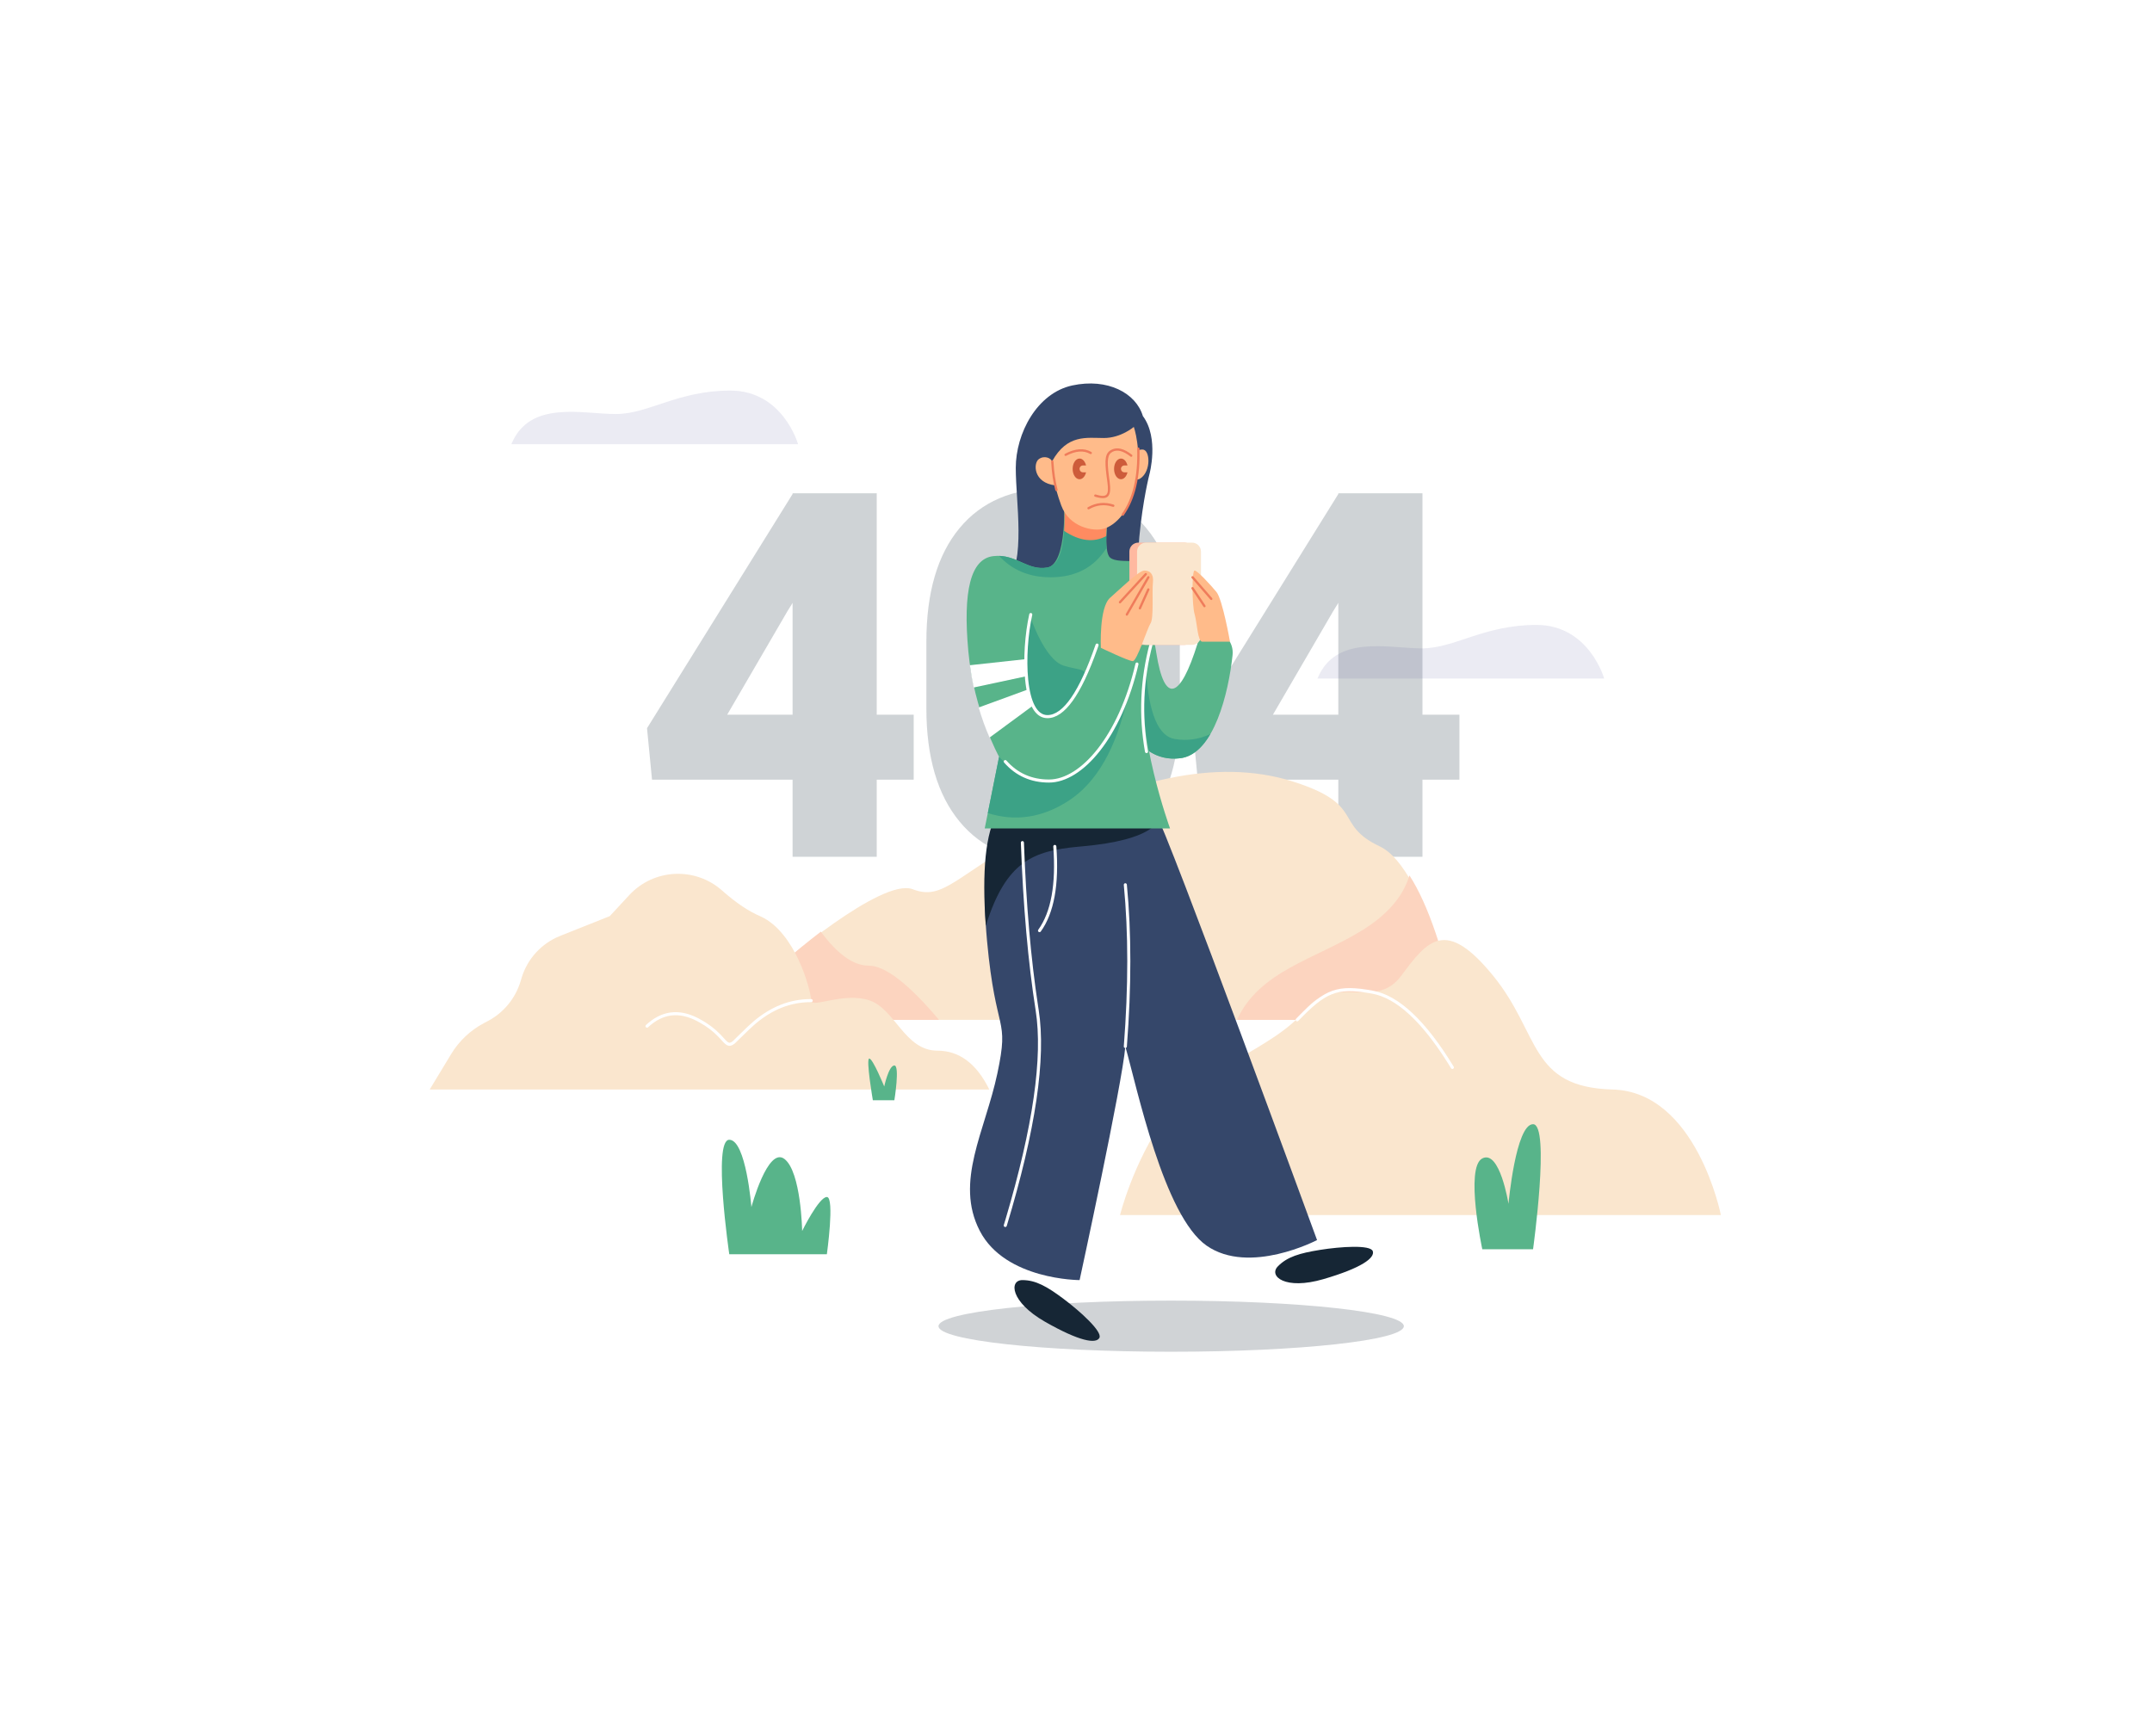 <svg width="606" height="489" viewBox="0 0 606 489" fill="none" xmlns="http://www.w3.org/2000/svg">
<g id="Lost">
<rect width="606" height="489" fill="white"/>
<g id="Empty State 10">
<path id="404" opacity="0.21" fill-rule="evenodd" clip-rule="evenodd" d="M246.888 241.301V219.575H257.294V201.293H246.888V138.926H223.192V139.137L182.2 205.09L183.606 219.575H223.192V241.301H246.888ZM223.192 201.293H204.77L221.716 172.184L223.192 169.793V201.293ZM296.656 242.707C307.953 242.707 316.707 238.957 322.918 231.457C329.128 223.957 332.234 213.293 332.234 199.465V180.832C332.234 167.051 329.117 156.387 322.882 148.84C316.648 141.293 307.859 137.52 296.515 137.52C285.171 137.52 276.394 141.27 270.183 148.77C263.972 156.27 260.867 166.934 260.867 180.762V199.465C260.867 213.2 263.984 223.84 270.218 231.387C276.453 238.934 285.265 242.707 296.656 242.707ZM296.656 224.426C292.484 224.426 289.437 222.657 287.515 219.118C285.593 215.579 284.632 209.989 284.632 202.348V176.192C284.773 169.348 285.769 164.239 287.621 160.864C289.472 157.489 292.437 155.801 296.515 155.801C300.687 155.801 303.734 157.618 305.656 161.25C307.578 164.883 308.539 170.379 308.539 177.739V203.051C308.492 210.411 307.507 215.813 305.586 219.258C303.664 222.704 300.687 224.426 296.656 224.426ZM400.565 241.301V219.575H410.971V201.293H400.565V138.926H376.869V139.137L335.877 205.09L337.284 219.575H376.869V241.301H400.565ZM376.869 201.293H358.448L375.393 172.184L376.869 169.793V201.293Z" fill="#192B3B"/>
<path id="Path 632" opacity="0.1" fill-rule="evenodd" clip-rule="evenodd" d="M144 125.104C159.919 125.104 224.737 125.104 224.737 125.104C224.737 125.104 220.504 110 205.657 110C190.81 110 182.699 116.605 173.35 116.605C164.001 116.605 149.098 112.584 144 125.104Z" fill="#373482"/>
<path id="Path 632 Copy" opacity="0.1" fill-rule="evenodd" clip-rule="evenodd" d="M371 191.104C386.919 191.104 451.737 191.104 451.737 191.104C451.737 191.104 447.504 176 432.657 176C417.81 176 409.699 182.605 400.35 182.605C391.001 182.605 376.098 178.584 371 191.104Z" fill="#373482"/>
<path id="Path 296" fill-rule="evenodd" clip-rule="evenodd" d="M219.469 271.954C219.469 271.954 248.258 247.074 257.016 250.44C265.774 253.806 268.835 246.667 292.802 233.318C316.77 219.969 342.38 213.379 363.632 219.969C384.885 226.558 375.26 232.105 388.562 238.388C401.864 244.671 410.693 287.223 410.693 287.223H204.493L219.469 271.954Z" fill="#FAE6CE"/>
<path id="Path" fill-rule="evenodd" clip-rule="evenodd" d="M244.359 271.951L244.578 271.954C249.224 271.954 255.835 277.044 264.411 287.223L204.493 287.223L219.469 271.954C223.683 268.312 227.575 265.125 231.145 262.391C235.786 268.656 240.19 271.843 244.359 271.951Z" fill="#FCD4BF"/>
<path id="Path_2" fill-rule="evenodd" clip-rule="evenodd" d="M410.693 287.223L348.333 287.222C354.644 273.445 370.218 270.213 383.437 262.102C390.636 257.685 395.122 252.501 396.896 246.549C402.161 254.707 406.76 268.266 410.693 287.223Z" fill="#FCD4BF"/>
<path id="Path 295" fill-rule="evenodd" clip-rule="evenodd" d="M278.589 306.847C274.998 299.551 270.123 295.903 263.966 295.903C254.729 295.903 252.08 284.128 244.775 281.725C237.552 279.35 228.626 284.02 228.424 281.805L228.416 281.564C228.248 278.68 224.002 262.643 214.299 258.147L213.997 258.011C210.802 256.626 207.391 254.348 203.766 251.178L203.362 250.822C195.745 244.054 184.113 244.621 177.191 252.098L171.716 258.011L157.718 263.594C152.501 265.674 148.514 270.017 146.886 275.393L146.58 276.402C145.127 281.2 141.817 285.218 137.385 287.561L136.272 288.15C132.469 290.161 129.283 293.167 127.054 296.848L121 306.847H278.589Z" fill="#FAE6CE"/>
<path id="Path 297" fill-rule="evenodd" clip-rule="evenodd" d="M315.4 342.211C315.4 342.211 318.985 327.6 328.196 314.421C337.407 301.242 358.84 295.351 367.381 284.602C375.921 273.853 387.177 284.834 394.59 274.807C402.002 264.78 407.083 258.391 420.467 274.807C433.851 291.223 430.501 306.202 454.121 306.847C477.741 307.491 484.6 342.211 484.6 342.211H315.4Z" fill="#FAE6CE"/>
<path id="Oval" opacity="0.2" fill-rule="evenodd" clip-rule="evenodd" d="M329.8 380.7C365.986 380.7 395.32 377.476 395.32 373.5C395.32 369.524 365.986 366.3 329.8 366.3C293.614 366.3 264.28 369.524 264.28 373.5C264.28 377.476 293.614 380.7 329.8 380.7Z" fill="#162635"/>
<g id="Group 32">
<path id="Path 290" fill-rule="evenodd" clip-rule="evenodd" d="M280.861 228.936C280.861 228.936 275.478 238.125 277.951 265.012C280.425 291.9 284.316 285.985 280.861 302.298C277.406 318.611 268.743 332.813 275.914 346.667C283.085 360.52 304.016 360.52 304.016 360.52C304.016 360.52 316.074 305.046 316.892 294.726C320.167 306.247 327.726 342.417 339.778 350.818C351.83 359.219 370.881 349.25 370.881 349.25C370.881 349.25 328.566 233.693 325.373 228.936C322.179 224.179 280.861 228.936 280.861 228.936Z" fill="#35476A"/>
<path id="Path_3" fill-rule="evenodd" clip-rule="evenodd" d="M280.861 228.936L282.499 228.75C308.995 225.766 323.286 225.828 325.373 228.936L325.465 229.083C325.68 229.443 325.993 230.081 326.404 230.997L324.188 233.28C320.664 235.805 314.264 237.493 304.988 238.343L303.707 238.459C291.044 239.643 283.312 242.428 277.599 260.724C276.479 245.156 277.566 234.56 280.861 228.936Z" fill="#162635"/>
<g id="Group 30">
<path id="Path 286" fill-rule="evenodd" clip-rule="evenodd" d="M316.892 203.493C320.779 210.987 325.937 214.337 332.367 213.543C341.915 212.364 345.936 194.971 347.059 184.764L347.093 184.457C347.456 181.021 344.966 177.94 341.53 177.576C338.408 177.246 338.141 178.306 337.218 181.264C332.367 196.818 327.938 198.567 325.614 183.874L325.544 183.424C322.631 164.5 319.747 171.189 316.892 203.493Z" fill="#58B48A"/>
<path id="Path_4" fill-rule="evenodd" clip-rule="evenodd" d="M322.657 188.357L322.711 189.175C323.557 201.058 326.251 207.376 330.794 208.128C334.29 208.707 337.64 208.241 340.846 206.731C338.69 210.437 335.909 213.105 332.367 213.543C328.961 213.963 325.913 213.221 323.221 211.317C321.341 206.778 321.154 199.125 322.657 188.357Z" fill="#3CA286"/>
<path id="Path 275" fill-rule="evenodd" clip-rule="evenodd" d="M323.673 133.596C323.673 133.596 326.477 123.41 321.827 117.167C319.909 110.699 311.877 106.415 301.947 108.557C292.016 110.699 286.04 122.064 286.04 131.785C286.04 141.505 288.967 157.973 283.397 164.853C277.827 171.733 286.229 177.402 291.309 180.053C296.389 182.704 316.144 180.796 319.909 175.468C323.673 170.141 319.815 161.996 320.821 151.336C321.827 140.676 323.673 133.596 323.673 133.596Z" fill="#35476A"/>
<path id="Path 273" fill-rule="evenodd" clip-rule="evenodd" d="M296.255 129.946C295.954 128.997 294.061 128.167 292.504 129.325C290.947 130.483 290.947 135.996 297.206 136.704C303.465 137.411 297.725 132.819 296.255 129.946Z" fill="#FFBB8A"/>
<path id="Path 274" fill-rule="evenodd" clip-rule="evenodd" d="M319.159 128.465C319.159 128.465 319.527 126.599 321.719 126.599C323.911 126.599 324.177 132.707 321.16 134.718C318.143 136.728 319.159 128.465 319.159 128.465Z" fill="#FFBB8A"/>
<path id="Path 279" fill-rule="evenodd" clip-rule="evenodd" d="M299.626 140.716C299.626 140.716 300.634 158.812 294.944 159.828C289.254 160.844 286.069 155.856 279.692 156.627C273.315 157.398 271.124 166.441 272.681 183.422C274.238 200.404 281.341 213.14 281.341 213.14L277.296 233.318H329.481C329.481 233.318 319.57 206.013 322.471 190.026C325.373 174.038 328.617 163.029 325.544 159.828C322.471 156.627 313.861 159.298 312.267 156.627C310.674 153.956 312.267 143.887 312.267 143.887L299.626 140.716Z" fill="#58B48A"/>
<path id="Shape" fill-rule="evenodd" clip-rule="evenodd" d="M289.443 194.185L290.899 198.715L278.657 207.728C277.474 205.029 276.455 202.204 275.599 199.254L289.443 194.185ZM288.874 185.633V190.48L274.196 193.621C273.768 191.585 273.41 189.495 273.123 187.351L288.874 185.633Z" fill="white"/>
<path id="Path 624" fill-rule="evenodd" clip-rule="evenodd" d="M290.104 173.646C290.104 173.646 288.874 182.885 288.874 188.925C288.874 194.964 290.434 201.166 294.128 201.828C297.822 202.49 301.612 197.71 304.378 192.77C307.144 187.829 304.841 189.128 299.484 187.451C294.128 185.774 290.104 173.646 290.104 173.646Z" fill="#3CA286"/>
<path id="Path_5" fill-rule="evenodd" clip-rule="evenodd" d="M299.764 144.333L311.789 147.344C311.445 150.318 311.38 152.645 311.594 154.324C308.116 159.831 302.869 162.584 295.854 162.584C289.859 162.584 285.023 160.574 281.344 156.552C286.664 156.708 289.768 160.752 294.944 159.828C298.338 159.222 299.945 154.057 299.764 144.333Z" fill="#3CA286"/>
<path id="Path_6" fill-rule="evenodd" clip-rule="evenodd" d="M317.481 196.467C314.365 210.73 308.818 220.431 300.84 225.571C293.5 230.3 285.941 231.442 278.163 228.998L281.341 213.14C284.816 217.006 288.611 219.282 292.728 219.969C298.902 220.998 304.35 217.017 308.301 212.358C310.936 209.252 313.995 203.955 317.481 196.467Z" fill="#3CA286"/>
<path id="Path 623" d="M324.221 180.833L324.298 180.846C324.529 180.907 324.666 181.144 324.605 181.374C321.941 191.45 321.5 201.522 323.283 211.596C323.325 211.831 323.168 212.055 322.933 212.096C322.698 212.138 322.474 211.981 322.432 211.746C320.627 201.548 321.074 191.349 323.77 181.153C323.824 180.948 324.017 180.817 324.221 180.833Z" fill="white"/>
<path id="Path_7" fill-rule="evenodd" clip-rule="evenodd" d="M299.626 140.716L312.267 143.887C311.825 146.685 311.566 149.054 311.493 150.995C307.921 152.883 303.978 152.392 299.664 149.524C299.818 147.182 299.816 144.444 299.658 141.309L299.626 140.716Z" fill="#FF8B61"/>
<g id="Group 31">
<path id="Path 272" fill-rule="evenodd" clip-rule="evenodd" d="M296.255 129.946C296.466 133.072 296.596 136.213 298.848 142.357C301.101 148.501 307.862 149.772 310.851 148.906C313.839 148.04 318.35 144.239 319.963 135.445C321.577 126.651 319.279 120.24 319.279 120.24C319.279 120.24 315.661 123.36 310.851 123.36C306.04 123.36 300.521 122.209 296.255 129.946Z" fill="#FFBB8A"/>
<path id="Path 276" d="M313.015 126.653C314.617 125.842 316.539 126.337 318.755 128.076C318.896 128.187 318.92 128.39 318.81 128.531C318.699 128.672 318.496 128.696 318.355 128.586C316.316 126.986 314.643 126.555 313.308 127.231C311.87 127.959 311.69 129.589 312.251 133.979L312.469 135.591C313.049 139.845 312.105 141.015 308.349 139.89C308.178 139.838 308.08 139.658 308.132 139.486C308.183 139.315 308.364 139.217 308.535 139.269C311.703 140.218 312.325 139.546 311.857 135.91L311.606 134.044C311 129.317 311.206 127.569 313.015 126.653Z" fill="#EF7C5B"/>
<path id="Path 277" d="M299.916 127.805C302.765 126.287 305.24 126.103 307.309 127.283C307.465 127.372 307.519 127.569 307.43 127.725C307.341 127.88 307.144 127.934 306.988 127.846C305.134 126.788 302.889 126.955 300.221 128.377C300.063 128.461 299.867 128.401 299.782 128.243C299.698 128.085 299.758 127.889 299.916 127.805Z" fill="#EF7C5B"/>
<path id="Path 278" d="M306.364 142.846C308.676 141.534 311.096 141.293 313.601 142.125C313.77 142.181 313.862 142.365 313.806 142.535C313.75 142.704 313.566 142.796 313.396 142.74C311.067 141.966 308.837 142.188 306.684 143.409C306.528 143.498 306.331 143.443 306.242 143.288C306.154 143.132 306.209 142.934 306.364 142.846Z" fill="#EF7C5B"/>
<path id="Path_8" fill-rule="evenodd" clip-rule="evenodd" d="M303.999 129.143C304.845 129.143 305.566 129.955 305.832 131.087L304.971 131.087C304.434 131.087 303.999 131.522 303.999 132.059C303.999 132.564 304.384 132.98 304.877 133.027L304.971 133.031L305.832 133.032C305.565 134.164 304.845 134.975 303.999 134.975C302.925 134.975 302.055 133.67 302.055 132.059C302.055 130.449 302.925 129.143 303.999 129.143Z" fill="#CD5C3B"/>
<path id="Path Copy 6" fill-rule="evenodd" clip-rule="evenodd" d="M315.663 129.143C316.509 129.143 317.23 129.955 317.496 131.087L316.635 131.087C316.098 131.087 315.663 131.522 315.663 132.059C315.663 132.564 316.048 132.98 316.541 133.027L316.635 133.031L317.496 133.032C317.229 134.164 316.509 134.975 315.663 134.975C314.589 134.975 313.719 133.67 313.719 132.059C313.719 130.449 314.589 129.143 315.663 129.143Z" fill="#CD5C3B"/>
<path id="Path 621" d="M296.301 129.637C296.48 129.626 296.633 129.763 296.643 129.941C296.822 133.024 297.21 135.678 297.806 137.902C297.853 138.075 297.75 138.252 297.577 138.299C297.405 138.345 297.227 138.243 297.18 138.07C296.571 135.8 296.177 133.103 295.997 129.979C295.986 129.8 296.123 129.647 296.301 129.637Z" fill="#EF7C5B"/>
<path id="Path 622" d="M320.544 126.036C320.723 126.031 320.872 126.171 320.878 126.35C321.118 134.348 319.642 140.61 316.438 145.13C316.334 145.276 316.132 145.31 315.986 145.207C315.84 145.103 315.806 144.901 315.909 144.755C319.022 140.364 320.466 134.238 320.23 126.37C320.224 126.191 320.365 126.042 320.544 126.036Z" fill="#EF7C5B"/>
</g>
<path id="Path 280" d="M320.265 186.596C320.497 186.65 320.642 186.882 320.588 187.115C315.821 207.642 304.869 220.401 295.39 220.401C290.278 220.401 286.058 218.521 282.76 214.774C282.603 214.595 282.62 214.322 282.799 214.164C282.978 214.007 283.251 214.024 283.409 214.203C286.542 217.763 290.525 219.537 295.39 219.537C304.384 219.537 315.06 207.1 319.746 186.919C319.794 186.713 319.983 186.575 320.187 186.585L320.265 186.596Z" fill="white"/>
<path id="Path 281" d="M290.356 172.653C290.588 172.705 290.735 172.936 290.683 173.168C289.472 178.606 288.982 185.725 289.53 191.292C290.159 197.683 292.027 201.396 294.944 201.396C299.365 201.396 303.946 194.796 308.522 181.534C308.6 181.308 308.846 181.189 309.071 181.266C309.297 181.344 309.417 181.59 309.339 181.816L308.968 182.876C304.393 195.78 299.769 202.26 294.944 202.26C291.395 202.26 289.339 198.173 288.67 191.377C288.113 185.716 288.609 178.506 289.84 172.981C289.886 172.774 290.074 172.635 290.278 172.643L290.356 172.653Z" fill="white"/>
<g id="Group 29">
<path id="Rectangle" fill-rule="evenodd" clip-rule="evenodd" d="M333.514 152.824H320.554C319.162 152.824 318.034 153.952 318.034 155.344V179.104C318.034 180.495 319.162 181.624 320.554 181.624H333.514C334.905 181.624 336.034 180.495 336.034 179.104V155.344C336.034 153.952 334.905 152.824 333.514 152.824Z" fill="#FFB9A0"/>
<path id="Rectangle Copy 5" fill-rule="evenodd" clip-rule="evenodd" d="M335.674 152.824H322.714C321.322 152.824 320.194 153.952 320.194 155.344V179.104C320.194 180.495 321.322 181.624 322.714 181.624H335.674C337.065 181.624 338.194 180.495 338.194 179.104V155.344C338.194 153.952 337.065 152.824 335.674 152.824Z" fill="#FAE6CE"/>
</g>
<g id="Group 28">
<path id="Path 282" fill-rule="evenodd" clip-rule="evenodd" d="M309.999 182.454C309.999 182.454 317.819 186.204 318.993 186.204C320.167 186.204 323.07 176.969 324.008 175.504C324.946 174.038 324.374 166.653 324.66 164.119C324.946 161.585 323.771 160.686 322.243 160.686C320.715 160.686 315.731 165.615 312.597 168.361C309.463 171.107 309.999 182.454 309.999 182.454Z" fill="#FFBB8A"/>
<path id="Path 283" d="M323.078 165.877C323.151 165.714 323.343 165.641 323.506 165.714C323.646 165.777 323.719 165.927 323.691 166.072L323.668 166.143L321.281 171.445C321.207 171.608 321.015 171.68 320.852 171.607C320.712 171.544 320.639 171.394 320.667 171.25L320.69 171.178L323.078 165.877Z" fill="#EF7C5B"/>
<path id="Path 284" d="M322.418 161.48C322.539 161.348 322.744 161.339 322.876 161.46C322.989 161.564 323.011 161.73 322.939 161.858L322.895 161.918L315.622 169.828C315.501 169.959 315.296 169.968 315.164 169.847C315.051 169.743 315.029 169.578 315.101 169.45L315.145 169.389L322.418 161.48Z" fill="#EF7C5B"/>
<path id="Path 285" d="M323.092 162.422C323.182 162.267 323.38 162.214 323.535 162.304C323.668 162.38 323.726 162.537 323.683 162.678L323.654 162.746L317.592 173.237C317.503 173.392 317.305 173.445 317.15 173.355C317.017 173.278 316.959 173.122 317.002 172.981L317.031 172.912L323.092 162.422Z" fill="#EF7C5B"/>
</g>
<path id="Path 287" fill-rule="evenodd" clip-rule="evenodd" d="M346.364 180.717C346.364 180.717 344.256 168.761 342.537 166.698C340.818 164.635 337.186 160.686 336.394 160.686C335.601 160.686 335.654 170.371 336.394 172.937C337.133 175.504 337.248 180.717 338.554 180.717C339.859 180.717 346.364 180.717 346.364 180.717Z" fill="#FFBB8A"/>
<path id="Path 288" d="M335.607 162.339C335.723 162.239 335.89 162.235 336.009 162.321L336.064 162.372L341.336 168.448C341.454 168.584 341.439 168.788 341.304 168.905C341.188 169.006 341.021 169.01 340.902 168.924L340.847 168.873L335.574 162.796C335.457 162.661 335.472 162.457 335.607 162.339Z" fill="#EF7C5B"/>
<path id="Path 289" d="M335.64 165.384C335.768 165.299 335.934 165.317 336.041 165.417L336.089 165.474L339.442 170.522C339.541 170.671 339.501 170.873 339.352 170.972C339.224 171.056 339.058 171.039 338.951 170.938L338.902 170.881L335.549 165.833C335.45 165.684 335.491 165.483 335.64 165.384Z" fill="#EF7C5B"/>
</g>
<path id="Path 291" d="M316.851 248.752C317.088 248.73 317.299 248.903 317.322 249.141C318.629 262.663 318.629 277.869 317.323 294.759C317.305 294.997 317.097 295.175 316.859 295.157C316.621 295.138 316.443 294.931 316.462 294.693C317.764 277.85 317.764 262.694 316.462 249.224C316.439 248.987 316.613 248.775 316.851 248.752Z" fill="white"/>
<path id="Path 292" d="M287.891 236.875C288.129 236.867 288.329 237.053 288.338 237.291C288.965 254.705 290.293 270.051 292.321 283.329L292.492 284.431C294.631 298.056 291.629 318.327 283.498 345.265C283.429 345.493 283.188 345.623 282.96 345.554C282.731 345.485 282.602 345.244 282.671 345.015L283.209 343.217C290.9 317.288 293.705 297.731 291.638 284.565C289.508 271 288.12 255.252 287.474 237.322C287.466 237.084 287.652 236.884 287.891 236.875Z" fill="white"/>
<path id="Path 293" d="M297.001 237.957C297.239 237.939 297.447 238.118 297.464 238.356C298.272 249.152 296.819 257.153 293.078 262.354C292.939 262.548 292.669 262.592 292.475 262.453C292.282 262.314 292.238 262.044 292.377 261.85C295.979 256.842 297.396 249.033 296.603 238.42C296.585 238.182 296.764 237.975 297.001 237.957Z" fill="white"/>
<path id="Path 294" fill-rule="evenodd" clip-rule="evenodd" d="M299.547 365.847C294.89 362.354 291.686 360.521 287.906 360.521C284.126 360.521 284.489 366.662 294.273 372.25C304.057 377.838 308.667 378.526 309.587 376.788C310.507 375.05 304.203 369.341 299.547 365.847Z" fill="#162635"/>
<path id="Path 294 Copy" fill-rule="evenodd" clip-rule="evenodd" d="M371.735 352.009C365.987 352.931 362.443 353.962 359.817 356.682C357.191 359.401 361.861 363.406 372.677 360.25C383.493 357.094 387.19 354.256 386.579 352.386C385.968 350.517 377.482 351.086 371.735 352.009Z" fill="#162635"/>
</g>
<path id="Path 703" d="M228.424 281.372C228.663 281.372 228.856 281.566 228.856 281.804C228.856 282.043 228.663 282.236 228.424 282.236C222.452 282.236 217.465 284.401 212.878 288.21L212.583 288.461C210.713 290.082 207.209 293.648 206.92 293.877C206.09 294.537 205.427 294.702 204.749 294.372C204.434 294.218 204.143 293.978 203.741 293.56L203.273 293.056L202.934 292.684L202.527 292.244C202.399 292.108 202.275 291.979 202.147 291.848C200.731 290.406 199.137 289.157 196.989 287.956L196.345 287.605C191.209 284.894 186.626 285.461 182.495 289.315C182.32 289.477 182.047 289.468 181.884 289.293C181.721 289.119 181.731 288.845 181.905 288.683C186.222 284.657 191.094 283.985 196.428 286.676L196.929 286.937C199.397 288.261 201.187 289.638 202.763 291.243L203.155 291.651L204.215 292.805L204.472 293.072C204.749 293.349 204.948 293.508 205.128 293.595C205.433 293.744 205.737 293.685 206.25 293.303L206.383 293.201C206.634 293.001 210.513 289.051 212.326 287.545C217.056 283.617 222.228 281.372 228.424 281.372Z" fill="white"/>
<path id="Path 704" d="M364.966 286.924L365.619 286.251C373.221 278.47 376.673 277.208 386.555 279.002C393.905 280.337 401.491 287.482 409.356 300.406C409.48 300.609 409.415 300.875 409.211 300.999C409.007 301.123 408.742 301.059 408.618 300.855L407.914 299.713C400.419 287.704 393.234 281.093 386.401 279.852L385.584 279.709C376.375 278.141 373.246 279.566 365.589 287.523C365.423 287.695 365.15 287.7 364.978 287.535C364.806 287.369 364.801 287.096 364.966 286.924Z" fill="white"/>
<path id="Path 2" fill-rule="evenodd" clip-rule="evenodd" d="M205.362 353.239C205.362 353.239 200.638 321 205.362 321C210.087 321 211.593 339.952 211.593 339.952C211.593 339.952 216.21 322.78 220.908 326.414C225.606 330.047 225.884 346.686 225.884 346.686C225.884 346.686 230.593 337.119 232.844 337.119C235.095 337.119 232.844 353.239 232.844 353.239H205.362Z" fill="#58B48A"/>
<path id="Path 3" fill-rule="evenodd" clip-rule="evenodd" d="M245.792 309.862C245.792 309.862 243.786 298.126 244.789 298.126C245.792 298.126 248.997 305.991 248.997 305.991C248.997 305.991 250.262 300.076 251.853 300.076C253.445 300.076 251.853 309.862 251.853 309.862H245.792Z" fill="#58B48A"/>
<path id="Path 413" fill-rule="evenodd" clip-rule="evenodd" d="M417.412 351.835C417.412 351.835 412.469 328.815 417.412 326.254C422.355 323.693 424.788 339.044 424.788 339.044C424.788 339.044 426.816 316.614 431.705 316.614C436.593 316.614 431.705 351.835 431.705 351.835H417.412Z" fill="#58B48A"/>
</g>
</g>
</svg>
